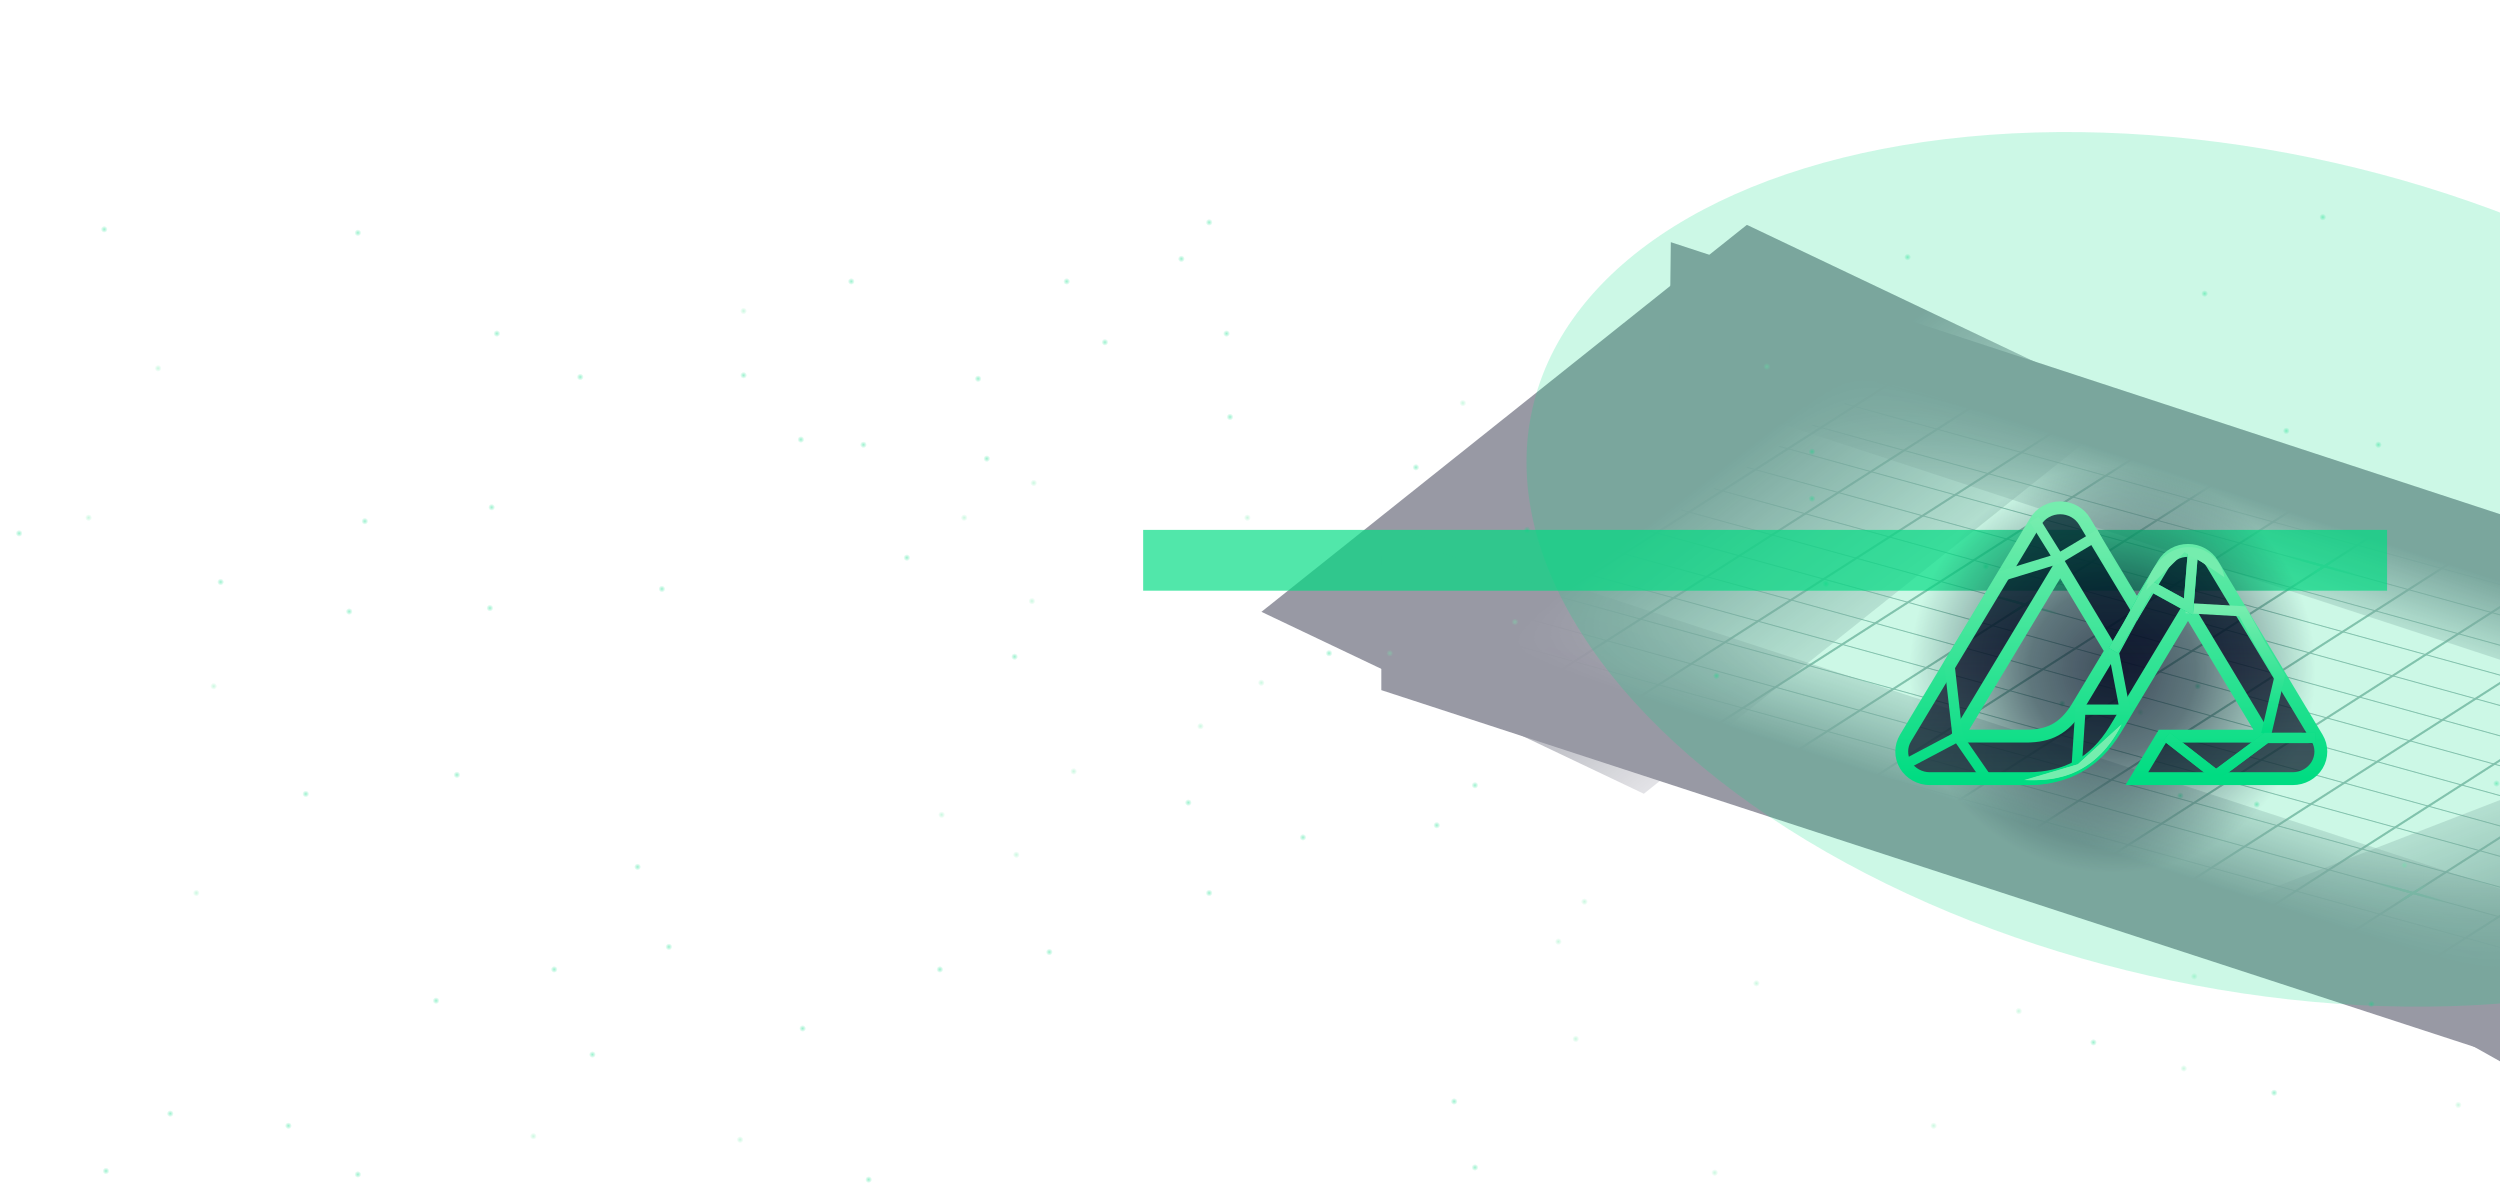 <svg xmlns="http://www.w3.org/2000/svg" width="1439" height="681" fill="none">
  <g clip-path="url(#a)">
    <g clip-path="url(#b)" opacity=".41">
      <path stroke="url(#c)" stroke-width="1.22" d="M0-.61h589.138"
        transform="matrix(-.489 .313 -1.243 -.343 1106.24 208.229)" />
      <path stroke="url(#d)" stroke-opacity=".28" stroke-width="1.22" d="M0-.61h589.138"
        transform="matrix(-.489 .313 -1.243 -.343 1106.24 208.229)" />
      <path stroke="url(#e)" stroke-width="1.22" d="M0-.61h589.138"
        transform="matrix(-.489 .313 -1.243 -.343 1153.97 221.427)" />
      <path stroke="url(#f)" stroke-opacity=".28" stroke-width="1.22" d="M0-.61h589.138"
        transform="matrix(-.489 .313 -1.243 -.343 1153.97 221.427)" />
      <path stroke="url(#g)" stroke-width="1.22" d="M0-.61h589.138"
        transform="matrix(-.489 .313 -1.243 -.343 1202.49 234.818)" />
      <path stroke="url(#h)" stroke-opacity=".28" stroke-width="1.22" d="M0-.61h589.138"
        transform="matrix(-.489 .313 -1.243 -.343 1202.49 234.818)" />
      <path stroke="url(#i)" stroke-width="1.22" d="M0-.61h589.138"
        transform="matrix(-.489 .313 -1.243 -.343 1251.01 248.209)" />
      <path stroke="url(#j)" stroke-opacity=".28" stroke-width="1.22" d="M0-.61h589.138"
        transform="matrix(-.489 .313 -1.243 -.343 1251.01 248.209)" />
      <path stroke="url(#k)" stroke-width="1.22" d="M0-.61h589.138"
        transform="matrix(-.489 .313 -1.243 -.343 1299.53 261.6)" />
      <path stroke="url(#l)" stroke-opacity=".28" stroke-width="1.22" d="M0-.61h589.138"
        transform="matrix(-.489 .313 -1.243 -.343 1299.53 261.6)" />
      <path stroke="url(#m)" stroke-width="1.22" d="M0-.61h589.138"
        transform="matrix(-.489 .313 -1.243 -.343 1347.26 274.799)" />
      <path stroke="url(#n)" stroke-opacity=".28" stroke-width="1.22" d="M0-.61h589.138"
        transform="matrix(-.489 .313 -1.243 -.343 1347.26 274.799)" />
      <path stroke="url(#o)" stroke-width="1.22" d="M0-.61h589.138"
        transform="matrix(-.489 .313 -1.243 -.343 1395.78 288.19)" />
      <path stroke="url(#p)" stroke-opacity=".28" stroke-width="1.22" d="M0-.61h589.138"
        transform="matrix(-.489 .313 -1.243 -.343 1395.78 288.19)" />
      <path stroke="url(#q)" stroke-width="1.22" d="M0-.61h589.138"
        transform="matrix(-.489 .313 -1.243 -.343 1444.3 301.581)" />
      <path stroke="url(#r)" stroke-opacity=".28" stroke-width="1.22" d="M0-.61h589.138"
        transform="matrix(-.489 .313 -1.243 -.343 1444.3 301.581)" />
      <path stroke="url(#s)" stroke-width="1.22" d="M0-.61h589.138"
        transform="matrix(-.489 .313 -1.243 -.343 1492.08 314.747)" />
      <path stroke="url(#t)" stroke-opacity=".28" stroke-width="1.22" d="M0-.61h589.138"
        transform="matrix(-.489 .313 -1.243 -.343 1492.08 314.747)" />
      <path stroke="url(#u)" stroke-width="1.22" d="M0-.61h589.138"
        transform="matrix(-.489 .313 -1.243 -.343 1539.82 327.944)" />
      <path stroke="url(#v)" stroke-opacity=".28" stroke-width="1.22" d="M0-.61h589.138"
        transform="matrix(-.489 .313 -1.243 -.343 1539.82 327.944)" />
      <path stroke="url(#w)" stroke-width="1.22" d="M0-.61h589.138"
        transform="matrix(-.489 .313 -1.243 -.343 1588.34 341.336)" />
      <path stroke="url(#x)" stroke-opacity=".28" stroke-width="1.22" d="M0-.61h589.138"
        transform="matrix(-.489 .313 -1.243 -.343 1588.34 341.336)" />
      <path stroke="url(#y)" stroke-width="1.22" d="M0-.61h589.138"
        transform="matrix(-.489 .313 -1.243 -.343 1636.85 354.728)" />
      <path stroke="url(#z)" stroke-opacity=".28" stroke-width="1.22" d="M0-.61h589.138"
        transform="matrix(-.489 .313 -1.243 -.343 1636.85 354.728)" />
      <path stroke="url(#A)" stroke-width="1.22" d="M0-.61h589.138"
        transform="matrix(-.489 .313 -1.243 -.343 1686.15 368.312)" />
      <path stroke="url(#B)" stroke-opacity=".28" stroke-width="1.22" d="M0-.61h589.138"
        transform="matrix(-.489 .313 -1.243 -.343 1686.15 368.312)" />
      <path stroke="url(#C)" stroke-width="1.22" d="M0-.61h589.138"
        transform="matrix(-1.243 -.343 .489 -.313 1831.8 409.902)" />
      <path stroke="url(#D)" stroke-opacity=".28" stroke-width="1.22" d="M0-.61h589.138"
        transform="matrix(-1.243 -.343 .489 -.313 1831.8 409.902)" />
      <path stroke="url(#E)" stroke-width="1.22" d="M0-.61h589.138"
        transform="matrix(-1.243 -.343 .489 -.313 1813.18 421.961)" />
      <path stroke="url(#F)" stroke-opacity=".28" stroke-width="1.22" d="M0-.61h589.138"
        transform="matrix(-1.243 -.343 .489 -.313 1813.18 421.961)" />
      <path stroke="url(#G)" stroke-width="1.22" d="M0-.61h589.138"
        transform="matrix(-1.243 -.343 .489 -.313 1794.32 434.23)" />
      <path stroke="url(#H)" stroke-opacity=".28" stroke-width="1.22" d="M0-.61h589.138"
        transform="matrix(-1.243 -.343 .489 -.313 1794.32 434.23)" />
      <path stroke="url(#I)" stroke-width="1.22" d="M0-.61h589.138"
        transform="matrix(-1.243 -.343 .489 -.313 1775.46 446.499)" />
      <path stroke="url(#J)" stroke-opacity=".28" stroke-width="1.22" d="M0-.61h589.138"
        transform="matrix(-1.243 -.343 .489 -.313 1775.46 446.499)" />
      <path stroke="url(#K)" stroke-width="1.22" d="M0-.61h589.138"
        transform="matrix(-1.243 -.343 .489 -.313 1756.61 458.767)" />
      <path stroke="url(#L)" stroke-opacity=".28" stroke-width="1.22" d="M0-.61h589.138"
        transform="matrix(-1.243 -.343 .489 -.313 1756.61 458.767)" />
      <path stroke="url(#M)" stroke-width="1.22" d="M0-.61h589.138"
        transform="matrix(-1.243 -.343 .489 -.313 1737.98 470.827)" />
      <path stroke="url(#N)" stroke-opacity=".28" stroke-width="1.22" d="M0-.61h589.138"
        transform="matrix(-1.243 -.343 .489 -.313 1737.98 470.827)" />
      <path stroke="url(#O)" stroke-width="1.22" d="M0-.61h589.138"
        transform="matrix(-1.243 -.343 .489 -.313 1719.12 483.096)" />
      <path stroke="url(#P)" stroke-opacity=".28" stroke-width="1.22" d="M0-.61h589.138"
        transform="matrix(-1.243 -.343 .489 -.313 1719.12 483.096)" />
      <path stroke="url(#Q)" stroke-width="1.22" d="M0-.61h589.138"
        transform="matrix(-1.243 -.343 .489 -.313 1700.26 495.364)" />
      <path stroke="url(#R)" stroke-opacity=".28" stroke-width="1.22" d="M0-.61h589.138"
        transform="matrix(-1.243 -.343 .489 -.313 1700.26 495.364)" />
      <path stroke="url(#S)" stroke-width="1.22" d="M0-.61h589.138"
        transform="matrix(-1.243 -.343 .489 -.313 1681.76 507.458)" />
      <path stroke="url(#T)" stroke-opacity=".28" stroke-width="1.22" d="M0-.61h589.138"
        transform="matrix(-1.243 -.343 .489 -.313 1681.76 507.458)" />
      <path stroke="url(#U)" stroke-width="1.22" d="M0-.61h589.138"
        transform="matrix(-1.243 -.343 .489 -.313 1663.13 519.518)" />
      <path stroke="url(#V)" stroke-opacity=".28" stroke-width="1.22" d="M0-.61h589.138"
        transform="matrix(-1.243 -.343 .489 -.313 1663.13 519.518)" />
      <path stroke="url(#W)" stroke-width="1.22" d="M0-.61h589.138"
        transform="matrix(-1.243 -.343 .489 -.313 1644.28 531.786)" />
      <path stroke="url(#X)" stroke-opacity=".28" stroke-width="1.22" d="M0-.61h589.138"
        transform="matrix(-1.243 -.343 .489 -.313 1644.28 531.786)" />
      <path stroke="url(#Y)" stroke-width="1.22" d="M0-.61h589.138"
        transform="matrix(-1.243 -.343 .489 -.313 1625.42 544.055)" />
      <path stroke="url(#Z)" stroke-opacity=".28" stroke-width="1.22" d="M0-.61h589.138"
        transform="matrix(-1.243 -.343 .489 -.313 1625.42 544.055)" />
      <path stroke="url(#aa)" stroke-width="1.22" d="M0-.61h589.138"
        transform="matrix(-1.243 -.343 .489 -.313 1606.33 556.532)" />
      <path stroke="url(#ab)" stroke-opacity=".28" stroke-width="1.22" d="M0-.61h589.138"
        transform="matrix(-1.243 -.343 .489 -.313 1606.33 556.532)" />
      <path stroke="url(#ac)" stroke-width="1.22" d="M0-.61h589.138"
        transform="matrix(-1.243 -.343 .489 -.313 1587.7 568.593)" />
      <path stroke="url(#ad)" stroke-opacity=".28" stroke-width="1.22" d="M0-.61h589.138"
        transform="matrix(-1.243 -.343 .489 -.313 1587.7 568.593)" />
      <path stroke="url(#ae)" stroke-width="1.22" d="M0-.61h589.138"
        transform="matrix(-1.243 -.343 .489 -.313 1568.85 580.861)" />
      <path stroke="url(#af)" stroke-opacity=".28" stroke-width="1.22" d="M0-.61h589.138"
        transform="matrix(-1.243 -.343 .489 -.313 1568.85 580.861)" />
      <path stroke="url(#ag)" stroke-width="1.22" d="M0-.61h589.138"
        transform="matrix(-1.243 -.343 .489 -.313 1549.99 593.131)" />
      <path stroke="url(#ah)" stroke-opacity=".28" stroke-width="1.22" d="M0-.61h589.138"
        transform="matrix(-1.243 -.343 .489 -.313 1549.99 593.131)" />
      <path stroke="url(#ai)" stroke-width="1.223" d="m1317.08 320.251 41.8 11.477" />
      <path stroke="url(#aj)" stroke-width="1.223" d="m1329.64 331.22 16.76-10.742" />
      <path stroke="url(#ak)" stroke-width="1.223" d="m1317.08 320.251 41.8 11.477" />
      <path stroke="url(#al)" stroke-width="1.223" d="m1329.64 331.22 16.76-10.742" />
      <path stroke="url(#am)" stroke-width="1.223" d="m1317.08 320.251 41.8 11.477" />
      <path stroke="url(#an)" stroke-width="1.223" d="m1329.64 331.22 16.76-10.742" />
      <path stroke="url(#ao)" stroke-width="1.223" d="m1144.94 342.318 41.8 11.478" />
      <path stroke="url(#ap)" stroke-width="1.223" d="m1157.5 353.288 16.76-10.741" />
      <path stroke="url(#aq)" stroke-width="1.223" d="m1144.94 342.318 41.8 11.478" />
      <path stroke="url(#ar)" stroke-width="1.223" d="m1157.5 353.288 16.76-10.741" />
      <path stroke="url(#as)" stroke-width="1.223" d="m1144.94 342.318 41.8 11.478" />
      <path stroke="url(#at)" stroke-width="1.223" d="m1157.5 353.288 16.76-10.741" />
      <path stroke="url(#au)" stroke-width="1.223" d="m1368.2 508.319 41.8 11.478" />
      <path stroke="url(#av)" stroke-width="1.223" d="m1380.76 519.289 16.76-10.742" />
      <path stroke="url(#aw)" stroke-width="1.223" d="m1368.2 508.319 41.8 11.478" />
      <path stroke="url(#ax)" stroke-width="1.223" d="m1380.76 519.289 16.76-10.742" />
      <path stroke="url(#ay)" stroke-width="1.223" d="m1368.2 508.319 41.8 11.478" />
      <path stroke="url(#az)" stroke-width="1.223" d="m1380.76 519.289 16.76-10.742" />
      <path fill="url(#aA)" d="M0 0h651.332v187H0z"
        transform="matrix(.429 -.342 1.177 .56 726.083 352.172)" />
      <path fill="url(#aB)" d="M0 0h651.332v187H0z"
        transform="matrix(-.623 .241 -1.087 -.61 1889.4 478.961)" />
      <path fill="url(#aC)" d="M0 0h651.332v163.36H0z"
        transform="matrix(1.253 .411 -.006 .511 961.724 139.396)" />
      <path fill="url(#aD)" d="M0 0h651.332v187H0z"
        transform="matrix(-1.253 -.409 0 -.513 1611.21 663.638)" />
    </g>
    <g filter="url(#aE)" opacity=".68">
      <path fill="#00DC82" d="M1374 305v35H658v-35z" />
    </g>
    <g opacity=".39">
      <circle cx="123" cy="395" r="2" fill="url(#aF)" />
      <circle cx="51" cy="298" r="2" fill="url(#aG)" />
      <circle cx="91" cy="212" r="2" fill="url(#aH)" />
      <circle cx="428" cy="179" r="2" fill="url(#aI)" />
      <circle cx="113" cy="514" r="2" fill="url(#aJ)" />
      <circle cx="307" cy="654" r="2" fill="url(#aK)" />
      <circle cx="1384" cy="498" r="2" fill="url(#aL)" />
      <circle cx="912" cy="519" r="2" fill="url(#aM)" />
      <circle cx="897" cy="542" r="2" fill="url(#aN)" />
      <circle cx="1263" cy="562" r="2" fill="url(#aO)" />
      <circle cx="1113" cy="648" r="2" fill="url(#aP)" />
      <circle cx="987" cy="675" r="2" fill="url(#aQ)" />
      <circle cx="1162" cy="582" r="2" fill="url(#aR)" />
      <circle cx="1257" cy="615" r="2" fill="url(#aS)" />
      <circle cx="1415" cy="636" r="2" fill="url(#aT)" />
      <circle cx="1011" cy="566" r="2" fill="url(#aU)" />
      <circle cx="1232" cy="410" r="2" fill="url(#aV)" />
      <circle cx="907" cy="598" r="2" fill="url(#aW)" />
      <circle cx="604" cy="548" r="2" fill="url(#aX)" />
      <circle cx="696" cy="514" r="2" fill="url(#aY)" />
      <circle cx="750" cy="482" r="2" fill="url(#aZ)" />
      <circle cx="837" cy="634" r="2" fill="url(#ba)" />
      <circle cx="849" cy="672" r="2" fill="url(#bb)" />
      <circle cx="251" cy="576" r="2" fill="url(#bc)" />
      <circle cx="1205" cy="600" r="2" fill="url(#bd)" />
      <circle cx="1365" cy="578" r="2" fill="url(#be)" />
      <circle cx="1309" cy="629" r="2" fill="url(#bf)" />
      <circle cx="1437" cy="451" r="2" fill="url(#bg)" />
      <circle cx="1299" cy="463" r="2" fill="url(#bh)" />
      <circle cx="1369" cy="256" r="2" fill="url(#bi)" />
      <circle cx="1265" cy="395" r="2" fill="url(#bj)" />
      <circle cx="708" cy="240" r="2" fill="url(#bk)" />
      <circle cx="815" cy="269" r="2" fill="url(#bl)" />
      <circle cx="11" cy="307" r="2" fill="url(#bm)" />
      <circle cx="1255" cy="458" r="2" fill="url(#bn)" />
      <circle cx="385" cy="545" r="2" fill="url(#bo)" />
      <circle cx="680" cy="149" r="2" fill="url(#bp)" />
      <circle cx="60" cy="132" r="2" fill="url(#bq)" />
      <circle cx="319" cy="558" r="2" fill="url(#br)" />
      <circle cx="614" cy="162" r="2" fill="url(#bs)" />
      <circle cx="1187" cy="405" r="2" fill="url(#bt)" />
      <circle cx="341" cy="607" r="2" fill="url(#bu)" />
      <circle cx="206" cy="134" r="2" fill="url(#bv)" />
      <circle cx="563" cy="218" r="2" fill="url(#bw)" />
      <circle cx="1136" cy="441" r="2" fill="url(#bx)" />
      <circle cx="263" cy="446" r="2" fill="url(#by)" />
      <circle cx="1051" cy="336" r="2" fill="url(#bz)" />
      <circle cx="61" cy="674" r="2" fill="url(#bA)" />
      <circle cx="98" cy="641" r="2" fill="url(#bB)" />
      <circle cx="127" cy="335" r="2" fill="url(#bC)" />
      <circle cx="282" cy="350" r="2" fill="url(#bD)" />
      <circle cx="201" cy="352" r="2" fill="url(#bE)" />
      <circle cx="176" cy="457" r="2" fill="url(#bF)" />
      <circle cx="367" cy="499" r="2" fill="url(#bG)" />
      <circle cx="490" cy="162" r="2" fill="url(#bH)" />
      <circle cx="522" cy="321" r="2" fill="url(#bI)" />
      <circle cx="584" cy="378" r="2" fill="url(#bJ)" />
      <circle cx="684" cy="462" r="2" fill="url(#bK)" />
      <circle cx="849" cy="452" r="2" fill="url(#bL)" />
      <circle cx="827" cy="475" r="2" fill="url(#bM)" />
      <circle cx="879" cy="305" r="2" fill="url(#bN)" />
      <circle cx="765" cy="376" r="2" fill="url(#bO)" />
      <circle cx="988" cy="389" r="2" fill="url(#bP)" />
      <circle cx="1098" cy="148" r="2" fill="url(#bQ)" />
      <circle cx="1043" cy="287" r="2" fill="url(#bR)" />
      <circle cx="1043" cy="260" r="2" fill="url(#bS)" />
      <circle cx="1143" cy="326" r="2" fill="url(#bT)" />
      <circle cx="1316" cy="248" r="2" fill="url(#bU)" />
      <circle cx="1269" cy="169" r="2" fill="url(#bV)" />
      <circle cx="381" cy="339" r="2" fill="url(#bW)" />
      <circle cx="1337" cy="125" r="2" fill="url(#bX)" />
      <circle cx="461" cy="253" r="2" fill="url(#bY)" />
      <circle cx="428" cy="216" r="2" fill="url(#bZ)" />
      <circle cx="568" cy="264" r="2" fill="url(#ca)" />
      <circle cx="497" cy="256" r="2" fill="url(#cb)" />
      <circle cx="334" cy="217" r="2" fill="url(#cc)" />
      <circle cx="286" cy="192" r="2" fill="url(#cd)" />
      <circle cx="210" cy="300" r="2" fill="url(#ce)" />
      <circle cx="283" cy="292" r="2" fill="url(#cf)" />
      <circle cx="166" cy="648" r="2" fill="url(#cg)" />
      <circle cx="206" cy="676" r="2" fill="url(#ch)" />
      <circle cx="541" cy="558" r="2" fill="url(#ci)" />
      <circle cx="462" cy="592" r="2" fill="url(#cj)" />
      <circle cx="500" cy="679" r="2" fill="url(#ck)" />
      <circle cx="696" cy="128" r="2" fill="url(#cl)" />
      <circle cx="636" cy="197" r="2" fill="url(#cm)" />
      <circle cx="706" cy="192" r="2" fill="url(#cn)" />
      <circle cx="1017" cy="211" r="2" fill="url(#co)" />
      <circle cx="842" cy="232" r="2" fill="url(#cp)" />
      <circle cx="595" cy="278" r="2" fill="url(#cq)" />
      <circle cx="426" cy="656" r="2" fill="url(#cr)" />
      <circle cx="618" cy="444" r="2" fill="url(#cs)" />
      <circle cx="585" cy="492" r="2" fill="url(#ct)" />
      <circle cx="542" cy="469" r="2" fill="url(#cu)" />
      <circle cx="555" cy="298" r="2" fill="url(#cv)" />
      <circle cx="594" cy="346" r="2" fill="url(#cw)" />
      <circle cx="718" cy="298" r="2" fill="url(#cx)" />
      <circle cx="872" cy="358" r="2" fill="url(#cy)" />
      <circle cx="800" cy="376" r="2" fill="url(#cz)" />
      <circle cx="691" cy="418" r="2" fill="url(#cA)" />
      <circle cx="726" cy="393" r="2" fill="url(#cB)" />
    </g>
    <g filter="url(#cC)" opacity=".2">
      <ellipse cx="1290.62" cy="327.723" fill="#00DC82" rx="418.902" ry="239.974"
        transform="rotate(12.785 1290.62 327.723)" />
    </g>
    <path fill="url(#cD)" fill-opacity=".7" d="M1031 185h370v370h-370z" />
    <path fill="#020420" fill-opacity=".76"
      d="M1229.98 448.196h89.68c2.84 0 5.64-.72 8.11-2.089 2.47-1.368 4.51-3.336 5.94-5.706 1.42-2.371 2.17-5.059 2.17-7.796 0-2.736-.75-5.424-2.18-7.793l-60.22-100.218c-1.43-2.37-3.48-4.337-5.94-5.706-2.47-1.368-5.27-2.088-8.11-2.088-2.85 0-5.65.72-8.12 2.088-2.46 1.369-4.51 3.336-5.93 5.706l-15.4 25.642-30.11-50.142c-1.43-2.37-3.47-4.337-5.94-5.705-2.47-1.368-5.27-2.088-8.11-2.088-2.85 0-5.65.72-8.12 2.088-2.46 1.368-4.51 3.335-5.94 5.705l-74.94 124.718c-1.43 2.369-2.18 5.057-2.18 7.793 0 2.737.75 5.425 2.17 7.796 1.42 2.37 3.47 4.338 5.94 5.706 2.47 1.369 5.26 2.089 8.11 2.089h56.3c22.3 0 38.75-9.413 50.07-27.775l27.47-45.718 14.72-24.467 44.17 73.493h-58.89l-14.72 24.467Zm-63.74-24.492-39.29-.009 58.89-97.984 29.38 48.992-19.67 32.746c-7.51 11.914-16.05 16.255-29.31 16.255Z" />
    <path fill="url(#cE)" fill-opacity=".15"
      d="M1229.98 448.196h89.68c2.84 0 5.64-.72 8.11-2.089 2.47-1.368 4.51-3.336 5.94-5.706 1.42-2.371 2.17-5.059 2.17-7.796 0-2.736-.75-5.424-2.18-7.793l-60.22-100.218c-1.43-2.37-3.48-4.337-5.94-5.706-2.47-1.368-5.27-2.088-8.11-2.088-2.85 0-5.65.72-8.12 2.088-2.46 1.369-4.51 3.336-5.93 5.706l-15.4 25.642-30.11-50.142c-1.43-2.37-3.47-4.337-5.94-5.705-2.47-1.368-5.27-2.088-8.11-2.088-2.85 0-5.65.72-8.12 2.088-2.46 1.368-4.51 3.335-5.94 5.705l-74.94 124.718c-1.43 2.369-2.18 5.057-2.18 7.793 0 2.737.75 5.425 2.17 7.796 1.42 2.37 3.47 4.338 5.94 5.706 2.47 1.369 5.26 2.089 8.11 2.089h56.3c22.3 0 38.75-9.413 50.07-27.775l27.47-45.718 14.72-24.467 44.17 73.493h-58.89l-14.72 24.467Zm-63.74-24.492-39.29-.009 58.89-97.984 29.38 48.992-19.67 32.746c-7.51 11.914-16.05 16.255-29.31 16.255Z" />
    <path fill="url(#cF)" fill-opacity=".15"
      d="M1229.98 448.196h89.68c2.84 0 5.64-.72 8.11-2.089 2.47-1.368 4.51-3.336 5.94-5.706 1.42-2.371 2.17-5.059 2.17-7.796 0-2.736-.75-5.424-2.18-7.793l-60.22-100.218c-1.43-2.37-3.48-4.337-5.94-5.706-2.47-1.368-5.27-2.088-8.11-2.088-2.85 0-5.65.72-8.12 2.088-2.46 1.369-4.51 3.336-5.93 5.706l-15.4 25.642-30.11-50.142c-1.43-2.37-3.47-4.337-5.94-5.705-2.47-1.368-5.27-2.088-8.11-2.088-2.85 0-5.65.72-8.12 2.088-2.46 1.368-4.51 3.335-5.94 5.705l-74.94 124.718c-1.43 2.369-2.18 5.057-2.18 7.793 0 2.737.75 5.425 2.17 7.796 1.42 2.37 3.47 4.338 5.94 5.706 2.47 1.369 5.26 2.089 8.11 2.089h56.3c22.3 0 38.75-9.413 50.07-27.775l27.47-45.718 14.72-24.467 44.17 73.493h-58.89l-14.72 24.467Zm-63.74-24.492-39.29-.009 58.89-97.984 29.38 48.992-19.67 32.746c-7.51 11.914-16.05 16.255-29.31 16.255Z" />
    <path stroke="url(#cG)" stroke-width="7.4"
      d="M1229.98 448.196h89.68c2.84 0 5.64-.72 8.11-2.089 2.47-1.368 4.51-3.336 5.94-5.706 1.42-2.371 2.17-5.059 2.17-7.796 0-2.736-.75-5.424-2.18-7.793l-60.22-100.218c-1.43-2.37-3.48-4.337-5.94-5.706-2.47-1.368-5.27-2.088-8.11-2.088-2.85 0-5.65.72-8.12 2.088-2.46 1.369-4.51 3.336-5.93 5.706l-15.4 25.642-30.11-50.142c-1.43-2.37-3.47-4.337-5.94-5.705-2.47-1.368-5.27-2.088-8.11-2.088-2.85 0-5.65.72-8.12 2.088-2.46 1.368-4.51 3.335-5.94 5.705l-74.94 124.718c-1.43 2.369-2.18 5.057-2.18 7.793 0 2.737.75 5.425 2.17 7.796 1.42 2.37 3.47 4.338 5.94 5.706 2.47 1.369 5.26 2.089 8.11 2.089h56.3c22.3 0 38.75-9.413 50.07-27.775l27.47-45.718 14.72-24.467 44.17 73.493h-58.89l-14.72 24.467Zm-63.74-24.492-39.29-.009 58.89-97.984 29.38 48.992-19.67 32.746c-7.51 11.914-16.05 16.255-29.31 16.255Z" />
    <path stroke="url(#cH)" stroke-width="5.92" d="m1258.18 350.02 32.56 1.85 10.73 19.61 10.73 17.76-7.77 33.3" />
    <path stroke="url(#cI)" stroke-width="5.92"
      d="m1095.38 440.671 31.45-16.65m0 0-4.81-42.18 13.69-22.57 16.65-27.75 32.56-9.99m-58.09 102.49 16.65 24.05 21.46.74s9.97.346 15.91-1.48c6.25-1.92 14.43-5.18 14.43-5.18l2.22-33.67h25.53l-6.29-32.93 14.06-25.9-16.28-24.42-8.51-16.28-21.09 12.58m0 0-14.06-22.57" />
    <path stroke="#00DC82" stroke-width="5.92"
      d="m1216.37 374.44 8.88-15.17 12.21-22.2 22.2 12.21 2.59-31.45m70.67 106.93h-28.49l-28.86 21.46-28.49-22.2" />
    <path stroke="url(#cJ)" stroke-width="5.92"
      d="m1216.37 374.44 8.88-15.17 12.21-22.2 22.2 12.21 2.59-31.45m70.67 106.93h-28.49l-28.86 21.46-28.49-22.2" />
    <g filter="url(#cK)">
      <path fill="#75EDAE" d="M1221.18 416.992c-17.02 33.3-43.22 32.255-55.18 32.008l30.02-9.068 25.16-22.94Z" />
    </g>
    <g filter="url(#cL)">
      <path fill="#75EDAE" d="M1221.18 416.992c-17.02 33.3-44.22 32.255-56.18 32.008l31.02-9.068 25.16-22.94Z" />
    </g>
    <g filter="url(#cM)">
      <path fill="#75EDAE" d="M1235.24 339.66c9.62-30.34 39.22-27.38 43.29-9.62l-21.09-12.21-22.2 21.83Z" />
    </g>
    <g filter="url(#cN)">
      <path fill="#75EDAE" d="M1235.24 336.699c9.62-30.34 41.07-26.269 45.14-4.439l-22.57-15.171-22.57 19.61Z" />
    </g>
  </g>
  <defs>
    <radialGradient id="aF" cx="0" cy="0" r="1" gradientTransform="matrix(0 2 -2 0 123 395)"
      gradientUnits="userSpaceOnUse">
      <stop stop-color="#75EDAE" />
      <stop offset="1" stop-color="#75EDAE" stop-opacity="0" />
    </radialGradient>
    <radialGradient id="aG" cx="0" cy="0" r="1" gradientTransform="matrix(0 2 -2 0 51 298)"
      gradientUnits="userSpaceOnUse">
      <stop stop-color="#75EDAE" />
      <stop offset="1" stop-color="#75EDAE" stop-opacity="0" />
    </radialGradient>
    <radialGradient id="aH" cx="0" cy="0" r="1" gradientTransform="matrix(0 2 -2 0 91 212)"
      gradientUnits="userSpaceOnUse">
      <stop stop-color="#75EDAE" />
      <stop offset="1" stop-color="#75EDAE" stop-opacity="0" />
    </radialGradient>
    <radialGradient id="aI" cx="0" cy="0" r="1" gradientTransform="matrix(0 2 -2 0 428 179)"
      gradientUnits="userSpaceOnUse">
      <stop stop-color="#75EDAE" />
      <stop offset="1" stop-color="#75EDAE" stop-opacity="0" />
    </radialGradient>
    <radialGradient id="aJ" cx="0" cy="0" r="1" gradientTransform="matrix(0 2 -2 0 113 514)"
      gradientUnits="userSpaceOnUse">
      <stop stop-color="#75EDAE" />
      <stop offset="1" stop-color="#75EDAE" stop-opacity="0" />
    </radialGradient>
    <radialGradient id="aK" cx="0" cy="0" r="1" gradientTransform="matrix(0 2 -2 0 307 654)"
      gradientUnits="userSpaceOnUse">
      <stop stop-color="#75EDAE" />
      <stop offset="1" stop-color="#75EDAE" stop-opacity="0" />
    </radialGradient>
    <radialGradient id="aL" cx="0" cy="0" r="1" gradientTransform="matrix(0 2 -2 0 1384 498)"
      gradientUnits="userSpaceOnUse">
      <stop stop-color="#75EDAE" />
      <stop offset="1" stop-color="#75EDAE" stop-opacity="0" />
    </radialGradient>
    <radialGradient id="aM" cx="0" cy="0" r="1" gradientTransform="matrix(0 2 -2 0 912 519)"
      gradientUnits="userSpaceOnUse">
      <stop stop-color="#75EDAE" />
      <stop offset="1" stop-color="#75EDAE" stop-opacity="0" />
    </radialGradient>
    <radialGradient id="aN" cx="0" cy="0" r="1" gradientTransform="matrix(0 2 -2 0 897 542)"
      gradientUnits="userSpaceOnUse">
      <stop stop-color="#75EDAE" />
      <stop offset="1" stop-color="#75EDAE" stop-opacity="0" />
    </radialGradient>
    <radialGradient id="aO" cx="0" cy="0" r="1" gradientTransform="matrix(0 2 -2 0 1263 562)"
      gradientUnits="userSpaceOnUse">
      <stop stop-color="#75EDAE" />
      <stop offset="1" stop-color="#75EDAE" stop-opacity="0" />
    </radialGradient>
    <radialGradient id="aP" cx="0" cy="0" r="1" gradientTransform="matrix(0 2 -2 0 1113 648)"
      gradientUnits="userSpaceOnUse">
      <stop stop-color="#75EDAE" />
      <stop offset="1" stop-color="#75EDAE" stop-opacity="0" />
    </radialGradient>
    <radialGradient id="aQ" cx="0" cy="0" r="1" gradientTransform="matrix(0 2 -2 0 987 675)"
      gradientUnits="userSpaceOnUse">
      <stop stop-color="#75EDAE" />
      <stop offset="1" stop-color="#75EDAE" stop-opacity="0" />
    </radialGradient>
    <radialGradient id="aR" cx="0" cy="0" r="1" gradientTransform="matrix(0 2 -2 0 1162 582)"
      gradientUnits="userSpaceOnUse">
      <stop stop-color="#75EDAE" />
      <stop offset="1" stop-color="#75EDAE" stop-opacity="0" />
    </radialGradient>
    <radialGradient id="aS" cx="0" cy="0" r="1" gradientTransform="matrix(0 2 -2 0 1257 615)"
      gradientUnits="userSpaceOnUse">
      <stop stop-color="#75EDAE" />
      <stop offset="1" stop-color="#75EDAE" stop-opacity="0" />
    </radialGradient>
    <radialGradient id="aT" cx="0" cy="0" r="1" gradientTransform="matrix(0 2 -2 0 1415 636)"
      gradientUnits="userSpaceOnUse">
      <stop stop-color="#75EDAE" />
      <stop offset="1" stop-color="#75EDAE" stop-opacity="0" />
    </radialGradient>
    <radialGradient id="aU" cx="0" cy="0" r="1" gradientTransform="matrix(0 2 -2 0 1011 566)"
      gradientUnits="userSpaceOnUse">
      <stop stop-color="#75EDAE" />
      <stop offset="1" stop-color="#75EDAE" stop-opacity="0" />
    </radialGradient>
    <radialGradient id="aV" cx="0" cy="0" r="1" gradientTransform="matrix(0 2 -2 0 1232 410)"
      gradientUnits="userSpaceOnUse">
      <stop stop-color="#75EDAE" />
      <stop offset="1" stop-color="#75EDAE" stop-opacity="0" />
    </radialGradient>
    <radialGradient id="aW" cx="0" cy="0" r="1" gradientTransform="matrix(0 2 -2 0 907 598)"
      gradientUnits="userSpaceOnUse">
      <stop stop-color="#75EDAE" />
      <stop offset="1" stop-color="#75EDAE" stop-opacity="0" />
    </radialGradient>
    <radialGradient id="aX" cx="0" cy="0" r="1" gradientTransform="matrix(0 2 -2 0 604 548)"
      gradientUnits="userSpaceOnUse">
      <stop offset=".016" stop-color="#00DC82" />
      <stop offset="1" stop-color="#00DC82" stop-opacity="0" />
    </radialGradient>
    <radialGradient id="aY" cx="0" cy="0" r="1" gradientTransform="matrix(0 2 -2 0 696 514)"
      gradientUnits="userSpaceOnUse">
      <stop offset=".016" stop-color="#00DC82" />
      <stop offset="1" stop-color="#00DC82" stop-opacity="0" />
    </radialGradient>
    <radialGradient id="aZ" cx="0" cy="0" r="1" gradientTransform="matrix(0 2 -2 0 750 482)"
      gradientUnits="userSpaceOnUse">
      <stop offset=".016" stop-color="#00DC82" />
      <stop offset="1" stop-color="#00DC82" stop-opacity="0" />
    </radialGradient>
    <radialGradient id="ba" cx="0" cy="0" r="1" gradientTransform="matrix(0 2 -2 0 837 634)"
      gradientUnits="userSpaceOnUse">
      <stop offset=".016" stop-color="#00DC82" />
      <stop offset="1" stop-color="#00DC82" stop-opacity="0" />
    </radialGradient>
    <radialGradient id="bb" cx="0" cy="0" r="1" gradientTransform="matrix(0 2 -2 0 849 672)"
      gradientUnits="userSpaceOnUse">
      <stop offset=".016" stop-color="#00DC82" />
      <stop offset="1" stop-color="#00DC82" stop-opacity="0" />
    </radialGradient>
    <radialGradient id="bc" cx="0" cy="0" r="1" gradientTransform="matrix(0 2 -2 0 251 576)"
      gradientUnits="userSpaceOnUse">
      <stop offset=".016" stop-color="#00DC82" />
      <stop offset="1" stop-color="#00DC82" stop-opacity="0" />
    </radialGradient>
    <radialGradient id="bd" cx="0" cy="0" r="1" gradientTransform="matrix(0 2 -2 0 1205 600)"
      gradientUnits="userSpaceOnUse">
      <stop offset=".016" stop-color="#00DC82" />
      <stop offset="1" stop-color="#00DC82" stop-opacity="0" />
    </radialGradient>
    <radialGradient id="be" cx="0" cy="0" r="1" gradientTransform="matrix(0 2 -2 0 1365 578)"
      gradientUnits="userSpaceOnUse">
      <stop offset=".016" stop-color="#00DC82" />
      <stop offset="1" stop-color="#00DC82" stop-opacity="0" />
    </radialGradient>
    <radialGradient id="bf" cx="0" cy="0" r="1" gradientTransform="matrix(0 2 -2 0 1309 629)"
      gradientUnits="userSpaceOnUse">
      <stop offset=".016" stop-color="#00DC82" />
      <stop offset="1" stop-color="#00DC82" stop-opacity="0" />
    </radialGradient>
    <radialGradient id="bg" cx="0" cy="0" r="1" gradientTransform="matrix(0 2 -2 0 1437 451)"
      gradientUnits="userSpaceOnUse">
      <stop offset=".016" stop-color="#00DC82" />
      <stop offset="1" stop-color="#00DC82" stop-opacity="0" />
    </radialGradient>
    <radialGradient id="bh" cx="0" cy="0" r="1" gradientTransform="matrix(0 2 -2 0 1299 463)"
      gradientUnits="userSpaceOnUse">
      <stop offset=".016" stop-color="#00DC82" />
      <stop offset="1" stop-color="#00DC82" stop-opacity="0" />
    </radialGradient>
    <radialGradient id="bi" cx="0" cy="0" r="1" gradientTransform="matrix(0 2 -2 0 1369 256)"
      gradientUnits="userSpaceOnUse">
      <stop offset=".016" stop-color="#00DC82" />
      <stop offset="1" stop-color="#00DC82" stop-opacity="0" />
    </radialGradient>
    <radialGradient id="bj" cx="0" cy="0" r="1" gradientTransform="matrix(0 2 -2 0 1265 395)"
      gradientUnits="userSpaceOnUse">
      <stop offset=".016" stop-color="#00DC82" />
      <stop offset="1" stop-color="#00DC82" stop-opacity="0" />
    </radialGradient>
    <radialGradient id="bk" cx="0" cy="0" r="1" gradientTransform="matrix(0 2 -2 0 708 240)"
      gradientUnits="userSpaceOnUse">
      <stop offset=".016" stop-color="#00DC82" />
      <stop offset="1" stop-color="#00DC82" stop-opacity="0" />
    </radialGradient>
    <radialGradient id="bl" cx="0" cy="0" r="1" gradientTransform="matrix(0 2 -2 0 815 269)"
      gradientUnits="userSpaceOnUse">
      <stop offset=".016" stop-color="#00DC82" />
      <stop offset="1" stop-color="#00DC82" stop-opacity="0" />
    </radialGradient>
    <radialGradient id="bm" cx="0" cy="0" r="1" gradientTransform="matrix(0 2 -2 0 11 307)"
      gradientUnits="userSpaceOnUse">
      <stop offset=".016" stop-color="#00DC82" />
      <stop offset="1" stop-color="#00DC82" stop-opacity="0" />
    </radialGradient>
    <radialGradient id="bn" cx="0" cy="0" r="1" gradientTransform="matrix(0 2 -2 0 1255 458)"
      gradientUnits="userSpaceOnUse">
      <stop offset=".016" stop-color="#00DC82" />
      <stop offset="1" stop-color="#00DC82" stop-opacity="0" />
    </radialGradient>
    <radialGradient id="bo" cx="0" cy="0" r="1" gradientTransform="matrix(0 2 -2 0 385 545)"
      gradientUnits="userSpaceOnUse">
      <stop offset=".016" stop-color="#00DC82" />
      <stop offset="1" stop-color="#00DC82" stop-opacity="0" />
    </radialGradient>
    <radialGradient id="bp" cx="0" cy="0" r="1" gradientTransform="matrix(0 2 -2 0 680 149)"
      gradientUnits="userSpaceOnUse">
      <stop offset=".016" stop-color="#00DC82" />
      <stop offset="1" stop-color="#00DC82" stop-opacity="0" />
    </radialGradient>
    <radialGradient id="bq" cx="0" cy="0" r="1" gradientTransform="matrix(0 2 -2 0 60 132)"
      gradientUnits="userSpaceOnUse">
      <stop offset=".016" stop-color="#00DC82" />
      <stop offset="1" stop-color="#00DC82" stop-opacity="0" />
    </radialGradient>
    <radialGradient id="br" cx="0" cy="0" r="1" gradientTransform="matrix(0 2 -2 0 319 558)"
      gradientUnits="userSpaceOnUse">
      <stop offset=".016" stop-color="#00DC82" />
      <stop offset="1" stop-color="#00DC82" stop-opacity="0" />
    </radialGradient>
    <radialGradient id="bs" cx="0" cy="0" r="1" gradientTransform="matrix(0 2 -2 0 614 162)"
      gradientUnits="userSpaceOnUse">
      <stop offset=".016" stop-color="#00DC82" />
      <stop offset="1" stop-color="#00DC82" stop-opacity="0" />
    </radialGradient>
    <radialGradient id="bt" cx="0" cy="0" r="1" gradientTransform="matrix(0 2 -2 0 1187 405)"
      gradientUnits="userSpaceOnUse">
      <stop offset=".016" stop-color="#00DC82" />
      <stop offset="1" stop-color="#00DC82" stop-opacity="0" />
    </radialGradient>
    <radialGradient id="bu" cx="0" cy="0" r="1" gradientTransform="matrix(0 2 -2 0 341 607)"
      gradientUnits="userSpaceOnUse">
      <stop offset=".016" stop-color="#00DC82" />
      <stop offset="1" stop-color="#00DC82" stop-opacity="0" />
    </radialGradient>
    <radialGradient id="bv" cx="0" cy="0" r="1" gradientTransform="matrix(0 2 -2 0 206 134)"
      gradientUnits="userSpaceOnUse">
      <stop offset=".016" stop-color="#00DC82" />
      <stop offset="1" stop-color="#00DC82" stop-opacity="0" />
    </radialGradient>
    <radialGradient id="bw" cx="0" cy="0" r="1" gradientTransform="matrix(0 2 -2 0 563 218)"
      gradientUnits="userSpaceOnUse">
      <stop offset=".016" stop-color="#00DC82" />
      <stop offset="1" stop-color="#00DC82" stop-opacity="0" />
    </radialGradient>
    <radialGradient id="bx" cx="0" cy="0" r="1" gradientTransform="matrix(0 2 -2 0 1136 441)"
      gradientUnits="userSpaceOnUse">
      <stop offset=".016" stop-color="#00DC82" />
      <stop offset="1" stop-color="#00DC82" stop-opacity="0" />
    </radialGradient>
    <radialGradient id="by" cx="0" cy="0" r="1" gradientTransform="matrix(0 2 -2 0 263 446)"
      gradientUnits="userSpaceOnUse">
      <stop offset=".016" stop-color="#00DC82" />
      <stop offset="1" stop-color="#00DC82" stop-opacity="0" />
    </radialGradient>
    <radialGradient id="bz" cx="0" cy="0" r="1" gradientTransform="matrix(0 2 -2 0 1051 336)"
      gradientUnits="userSpaceOnUse">
      <stop offset=".016" stop-color="#00DC82" />
      <stop offset="1" stop-color="#00DC82" stop-opacity="0" />
    </radialGradient>
    <radialGradient id="bA" cx="0" cy="0" r="1" gradientTransform="matrix(0 2 -2 0 61 674)"
      gradientUnits="userSpaceOnUse">
      <stop offset=".016" stop-color="#00DC82" />
      <stop offset="1" stop-color="#00DC82" stop-opacity="0" />
    </radialGradient>
    <radialGradient id="bB" cx="0" cy="0" r="1" gradientTransform="matrix(0 2 -2 0 98 641)"
      gradientUnits="userSpaceOnUse">
      <stop offset=".016" stop-color="#00DC82" />
      <stop offset="1" stop-color="#00DC82" stop-opacity="0" />
    </radialGradient>
    <radialGradient id="bC" cx="0" cy="0" r="1" gradientTransform="matrix(0 2 -2 0 127 335)"
      gradientUnits="userSpaceOnUse">
      <stop offset=".016" stop-color="#00DC82" />
      <stop offset="1" stop-color="#00DC82" stop-opacity="0" />
    </radialGradient>
    <radialGradient id="bD" cx="0" cy="0" r="1" gradientTransform="matrix(0 2 -2 0 282 350)"
      gradientUnits="userSpaceOnUse">
      <stop offset=".016" stop-color="#00DC82" />
      <stop offset="1" stop-color="#00DC82" stop-opacity="0" />
    </radialGradient>
    <radialGradient id="bE" cx="0" cy="0" r="1" gradientTransform="matrix(0 2 -2 0 201 352)"
      gradientUnits="userSpaceOnUse">
      <stop offset=".016" stop-color="#00DC82" />
      <stop offset="1" stop-color="#00DC82" stop-opacity="0" />
    </radialGradient>
    <radialGradient id="bF" cx="0" cy="0" r="1" gradientTransform="matrix(0 2 -2 0 176 457)"
      gradientUnits="userSpaceOnUse">
      <stop offset=".016" stop-color="#00DC82" />
      <stop offset="1" stop-color="#00DC82" stop-opacity="0" />
    </radialGradient>
    <radialGradient id="bG" cx="0" cy="0" r="1" gradientTransform="matrix(0 2 -2 0 367 499)"
      gradientUnits="userSpaceOnUse">
      <stop offset=".016" stop-color="#00DC82" />
      <stop offset="1" stop-color="#00DC82" stop-opacity="0" />
    </radialGradient>
    <radialGradient id="bH" cx="0" cy="0" r="1" gradientTransform="matrix(0 2 -2 0 490 162)"
      gradientUnits="userSpaceOnUse">
      <stop offset=".016" stop-color="#00DC82" />
      <stop offset="1" stop-color="#00DC82" stop-opacity="0" />
    </radialGradient>
    <radialGradient id="bI" cx="0" cy="0" r="1" gradientTransform="matrix(0 2 -2 0 522 321)"
      gradientUnits="userSpaceOnUse">
      <stop offset=".016" stop-color="#00DC82" />
      <stop offset="1" stop-color="#00DC82" stop-opacity="0" />
    </radialGradient>
    <radialGradient id="bJ" cx="0" cy="0" r="1" gradientTransform="matrix(0 2 -2 0 584 378)"
      gradientUnits="userSpaceOnUse">
      <stop offset=".016" stop-color="#00DC82" />
      <stop offset="1" stop-color="#00DC82" stop-opacity="0" />
    </radialGradient>
    <radialGradient id="bK" cx="0" cy="0" r="1" gradientTransform="matrix(0 2 -2 0 684 462)"
      gradientUnits="userSpaceOnUse">
      <stop offset=".016" stop-color="#00DC82" />
      <stop offset="1" stop-color="#00DC82" stop-opacity="0" />
    </radialGradient>
    <radialGradient id="bL" cx="0" cy="0" r="1" gradientTransform="matrix(0 2 -2 0 849 452)"
      gradientUnits="userSpaceOnUse">
      <stop offset=".016" stop-color="#00DC82" />
      <stop offset="1" stop-color="#00DC82" stop-opacity="0" />
    </radialGradient>
    <radialGradient id="bM" cx="0" cy="0" r="1" gradientTransform="matrix(0 2 -2 0 827 475)"
      gradientUnits="userSpaceOnUse">
      <stop offset=".016" stop-color="#00DC82" />
      <stop offset="1" stop-color="#00DC82" stop-opacity="0" />
    </radialGradient>
    <radialGradient id="bN" cx="0" cy="0" r="1" gradientTransform="matrix(0 2 -2 0 879 305)"
      gradientUnits="userSpaceOnUse">
      <stop offset=".016" stop-color="#00DC82" />
      <stop offset="1" stop-color="#00DC82" stop-opacity="0" />
    </radialGradient>
    <radialGradient id="bO" cx="0" cy="0" r="1" gradientTransform="matrix(0 2 -2 0 765 376)"
      gradientUnits="userSpaceOnUse">
      <stop offset=".016" stop-color="#00DC82" />
      <stop offset="1" stop-color="#00DC82" stop-opacity="0" />
    </radialGradient>
    <radialGradient id="bP" cx="0" cy="0" r="1" gradientTransform="matrix(0 2 -2 0 988 389)"
      gradientUnits="userSpaceOnUse">
      <stop offset=".016" stop-color="#00DC82" />
      <stop offset="1" stop-color="#00DC82" stop-opacity="0" />
    </radialGradient>
    <radialGradient id="bQ" cx="0" cy="0" r="1" gradientTransform="matrix(0 2 -2 0 1098 148)"
      gradientUnits="userSpaceOnUse">
      <stop offset=".016" stop-color="#00DC82" />
      <stop offset="1" stop-color="#00DC82" stop-opacity="0" />
    </radialGradient>
    <radialGradient id="bR" cx="0" cy="0" r="1" gradientTransform="matrix(0 2 -2 0 1043 287)"
      gradientUnits="userSpaceOnUse">
      <stop offset=".016" stop-color="#00DC82" />
      <stop offset="1" stop-color="#00DC82" stop-opacity="0" />
    </radialGradient>
    <radialGradient id="bS" cx="0" cy="0" r="1" gradientTransform="matrix(0 2 -2 0 1043 260)"
      gradientUnits="userSpaceOnUse">
      <stop offset=".016" stop-color="#00DC82" />
      <stop offset="1" stop-color="#00DC82" stop-opacity="0" />
    </radialGradient>
    <radialGradient id="bT" cx="0" cy="0" r="1" gradientTransform="matrix(0 2 -2 0 1143 326)"
      gradientUnits="userSpaceOnUse">
      <stop offset=".016" stop-color="#00DC82" />
      <stop offset="1" stop-color="#00DC82" stop-opacity="0" />
    </radialGradient>
    <radialGradient id="bU" cx="0" cy="0" r="1" gradientTransform="matrix(0 2 -2 0 1316 248)"
      gradientUnits="userSpaceOnUse">
      <stop offset=".016" stop-color="#00DC82" />
      <stop offset="1" stop-color="#00DC82" stop-opacity="0" />
    </radialGradient>
    <radialGradient id="bV" cx="0" cy="0" r="1" gradientTransform="matrix(0 2 -2 0 1269 169)"
      gradientUnits="userSpaceOnUse">
      <stop offset=".016" stop-color="#00DC82" />
      <stop offset="1" stop-color="#00DC82" stop-opacity="0" />
    </radialGradient>
    <radialGradient id="bW" cx="0" cy="0" r="1" gradientTransform="matrix(0 2 -2 0 381 339)"
      gradientUnits="userSpaceOnUse">
      <stop offset=".016" stop-color="#00DC82" />
      <stop offset="1" stop-color="#00DC82" stop-opacity="0" />
    </radialGradient>
    <radialGradient id="bX" cx="0" cy="0" r="1" gradientTransform="matrix(0 2 -2 0 1337 125)"
      gradientUnits="userSpaceOnUse">
      <stop offset=".016" stop-color="#00DC82" />
      <stop offset="1" stop-color="#00DC82" stop-opacity="0" />
    </radialGradient>
    <radialGradient id="bY" cx="0" cy="0" r="1" gradientTransform="matrix(0 2 -2 0 461 253)"
      gradientUnits="userSpaceOnUse">
      <stop offset=".016" stop-color="#00DC82" />
      <stop offset="1" stop-color="#00DC82" stop-opacity="0" />
    </radialGradient>
    <radialGradient id="bZ" cx="0" cy="0" r="1" gradientTransform="matrix(0 2 -2 0 428 216)"
      gradientUnits="userSpaceOnUse">
      <stop offset=".016" stop-color="#00DC82" />
      <stop offset="1" stop-color="#00DC82" stop-opacity="0" />
    </radialGradient>
    <radialGradient id="ca" cx="0" cy="0" r="1" gradientTransform="matrix(0 2 -2 0 568 264)"
      gradientUnits="userSpaceOnUse">
      <stop offset=".016" stop-color="#00DC82" />
      <stop offset="1" stop-color="#00DC82" stop-opacity="0" />
    </radialGradient>
    <radialGradient id="cb" cx="0" cy="0" r="1" gradientTransform="matrix(0 2 -2 0 497 256)"
      gradientUnits="userSpaceOnUse">
      <stop offset=".016" stop-color="#00DC82" />
      <stop offset="1" stop-color="#00DC82" stop-opacity="0" />
    </radialGradient>
    <radialGradient id="cc" cx="0" cy="0" r="1" gradientTransform="matrix(0 2 -2 0 334 217)"
      gradientUnits="userSpaceOnUse">
      <stop offset=".016" stop-color="#00DC82" />
      <stop offset="1" stop-color="#00DC82" stop-opacity="0" />
    </radialGradient>
    <radialGradient id="cd" cx="0" cy="0" r="1" gradientTransform="matrix(0 2 -2 0 286 192)"
      gradientUnits="userSpaceOnUse">
      <stop offset=".016" stop-color="#00DC82" />
      <stop offset="1" stop-color="#00DC82" stop-opacity="0" />
    </radialGradient>
    <radialGradient id="ce" cx="0" cy="0" r="1" gradientTransform="matrix(0 2 -2 0 210 300)"
      gradientUnits="userSpaceOnUse">
      <stop offset=".016" stop-color="#00DC82" />
      <stop offset="1" stop-color="#00DC82" stop-opacity="0" />
    </radialGradient>
    <radialGradient id="cf" cx="0" cy="0" r="1" gradientTransform="matrix(0 2 -2 0 283 292)"
      gradientUnits="userSpaceOnUse">
      <stop offset=".016" stop-color="#00DC82" />
      <stop offset="1" stop-color="#00DC82" stop-opacity="0" />
    </radialGradient>
    <radialGradient id="cg" cx="0" cy="0" r="1" gradientTransform="matrix(0 2 -2 0 166 648)"
      gradientUnits="userSpaceOnUse">
      <stop offset=".016" stop-color="#00DC82" />
      <stop offset="1" stop-color="#00DC82" stop-opacity="0" />
    </radialGradient>
    <radialGradient id="ch" cx="0" cy="0" r="1" gradientTransform="matrix(0 2 -2 0 206 676)"
      gradientUnits="userSpaceOnUse">
      <stop offset=".016" stop-color="#00DC82" />
      <stop offset="1" stop-color="#00DC82" stop-opacity="0" />
    </radialGradient>
    <radialGradient id="ci" cx="0" cy="0" r="1" gradientTransform="matrix(0 2 -2 0 541 558)"
      gradientUnits="userSpaceOnUse">
      <stop offset=".016" stop-color="#00DC82" />
      <stop offset="1" stop-color="#00DC82" stop-opacity="0" />
    </radialGradient>
    <radialGradient id="cj" cx="0" cy="0" r="1" gradientTransform="matrix(0 2 -2 0 462 592)"
      gradientUnits="userSpaceOnUse">
      <stop offset=".016" stop-color="#00DC82" />
      <stop offset="1" stop-color="#00DC82" stop-opacity="0" />
    </radialGradient>
    <radialGradient id="ck" cx="0" cy="0" r="1" gradientTransform="matrix(0 2 -2 0 500 679)"
      gradientUnits="userSpaceOnUse">
      <stop offset=".016" stop-color="#00DC82" />
      <stop offset="1" stop-color="#00DC82" stop-opacity="0" />
    </radialGradient>
    <radialGradient id="cl" cx="0" cy="0" r="1" gradientTransform="matrix(0 2 -2 0 696 128)"
      gradientUnits="userSpaceOnUse">
      <stop offset=".016" stop-color="#00DC82" />
      <stop offset="1" stop-color="#00DC82" stop-opacity="0" />
    </radialGradient>
    <radialGradient id="cm" cx="0" cy="0" r="1" gradientTransform="matrix(0 2 -2 0 636 197)"
      gradientUnits="userSpaceOnUse">
      <stop offset=".016" stop-color="#00DC82" />
      <stop offset="1" stop-color="#00DC82" stop-opacity="0" />
    </radialGradient>
    <radialGradient id="cn" cx="0" cy="0" r="1" gradientTransform="matrix(0 2 -2 0 706 192)"
      gradientUnits="userSpaceOnUse">
      <stop offset=".016" stop-color="#00DC82" />
      <stop offset="1" stop-color="#00DC82" stop-opacity="0" />
    </radialGradient>
    <radialGradient id="co" cx="0" cy="0" r="1" gradientTransform="matrix(0 2 -2 0 1017 211)"
      gradientUnits="userSpaceOnUse">
      <stop stop-color="#75EDAE" />
      <stop offset="1" stop-color="#75EDAE" stop-opacity="0" />
    </radialGradient>
    <radialGradient id="cp" cx="0" cy="0" r="1" gradientTransform="matrix(0 2 -2 0 842 232)"
      gradientUnits="userSpaceOnUse">
      <stop stop-color="#75EDAE" />
      <stop offset="1" stop-color="#75EDAE" stop-opacity="0" />
    </radialGradient>
    <radialGradient id="cq" cx="0" cy="0" r="1" gradientTransform="matrix(0 2 -2 0 595 278)"
      gradientUnits="userSpaceOnUse">
      <stop stop-color="#75EDAE" />
      <stop offset="1" stop-color="#75EDAE" stop-opacity="0" />
    </radialGradient>
    <radialGradient id="cr" cx="0" cy="0" r="1" gradientTransform="matrix(0 2 -2 0 426 656)"
      gradientUnits="userSpaceOnUse">
      <stop stop-color="#75EDAE" />
      <stop offset="1" stop-color="#75EDAE" stop-opacity="0" />
    </radialGradient>
    <radialGradient id="cs" cx="0" cy="0" r="1" gradientTransform="matrix(0 2 -2 0 618 444)"
      gradientUnits="userSpaceOnUse">
      <stop stop-color="#75EDAE" />
      <stop offset="1" stop-color="#75EDAE" stop-opacity="0" />
    </radialGradient>
    <radialGradient id="ct" cx="0" cy="0" r="1" gradientTransform="matrix(0 2 -2 0 585 492)"
      gradientUnits="userSpaceOnUse">
      <stop stop-color="#75EDAE" />
      <stop offset="1" stop-color="#75EDAE" stop-opacity="0" />
    </radialGradient>
    <radialGradient id="cu" cx="0" cy="0" r="1" gradientTransform="matrix(0 2 -2 0 542 469)"
      gradientUnits="userSpaceOnUse">
      <stop stop-color="#75EDAE" />
      <stop offset="1" stop-color="#75EDAE" stop-opacity="0" />
    </radialGradient>
    <radialGradient id="cv" cx="0" cy="0" r="1" gradientTransform="matrix(0 2 -2 0 555 298)"
      gradientUnits="userSpaceOnUse">
      <stop stop-color="#75EDAE" />
      <stop offset="1" stop-color="#75EDAE" stop-opacity="0" />
    </radialGradient>
    <radialGradient id="cw" cx="0" cy="0" r="1" gradientTransform="matrix(0 2 -2 0 594 346)"
      gradientUnits="userSpaceOnUse">
      <stop stop-color="#75EDAE" />
      <stop offset="1" stop-color="#75EDAE" stop-opacity="0" />
    </radialGradient>
    <radialGradient id="cx" cx="0" cy="0" r="1" gradientTransform="matrix(0 2 -2 0 718 298)"
      gradientUnits="userSpaceOnUse">
      <stop stop-color="#75EDAE" />
      <stop offset="1" stop-color="#75EDAE" stop-opacity="0" />
    </radialGradient>
    <radialGradient id="cy" cx="0" cy="0" r="1" gradientTransform="matrix(0 2 -2 0 872 358)"
      gradientUnits="userSpaceOnUse">
      <stop stop-color="#75EDAE" />
      <stop offset="1" stop-color="#75EDAE" stop-opacity="0" />
    </radialGradient>
    <radialGradient id="cz" cx="0" cy="0" r="1" gradientTransform="matrix(0 2 -2 0 800 376)"
      gradientUnits="userSpaceOnUse">
      <stop stop-color="#75EDAE" />
      <stop offset="1" stop-color="#75EDAE" stop-opacity="0" />
    </radialGradient>
    <radialGradient id="cA" cx="0" cy="0" r="1" gradientTransform="matrix(0 2 -2 0 691 418)"
      gradientUnits="userSpaceOnUse">
      <stop stop-color="#75EDAE" />
      <stop offset="1" stop-color="#75EDAE" stop-opacity="0" />
    </radialGradient>
    <radialGradient id="cB" cx="0" cy="0" r="1" gradientTransform="matrix(0 2 -2 0 726 393)"
      gradientUnits="userSpaceOnUse">
      <stop stop-color="#75EDAE" />
      <stop offset="1" stop-color="#75EDAE" stop-opacity="0" />
    </radialGradient>
    <radialGradient id="cD" cx="0" cy="0" r="1" gradientTransform="rotate(149.378 555.224 359.225) scale(116.949)"
      gradientUnits="userSpaceOnUse">
      <stop stop-color="#020420" />
      <stop offset=".409" stop-color="#020722" stop-opacity=".768" />
      <stop offset="1" stop-color="#031327" stop-opacity="0" />
    </radialGradient>
    <linearGradient id="c" x1="336.398" x2="336.398" y1=".109" y2="1.006" gradientUnits="userSpaceOnUse">
      <stop stop-color="#1E293B" />
      <stop offset="1" stop-color="#020420" />
    </linearGradient>
    <linearGradient id="d" x1="294.569" x2="294.569" y1="0" y2="1" gradientUnits="userSpaceOnUse">
      <stop stop-color="#00DC82" />
      <stop offset="0" stop-color="#00DC82" stop-opacity="0" />
      <stop offset=".985" stop-color="#00DC82" />
    </linearGradient>
    <linearGradient id="e" x1="336.398" x2="336.398" y1=".109" y2="1.006" gradientUnits="userSpaceOnUse">
      <stop stop-color="#1E293B" />
      <stop offset="1" stop-color="#020420" />
    </linearGradient>
    <linearGradient id="f" x1="294.569" x2="294.569" y1="0" y2="1" gradientUnits="userSpaceOnUse">
      <stop stop-color="#00DC82" />
      <stop offset="0" stop-color="#00DC82" stop-opacity="0" />
      <stop offset=".985" stop-color="#00DC82" />
    </linearGradient>
    <linearGradient id="g" x1="336.398" x2="336.398" y1=".109" y2="1.006" gradientUnits="userSpaceOnUse">
      <stop stop-color="#1E293B" />
      <stop offset="1" stop-color="#020420" />
    </linearGradient>
    <linearGradient id="h" x1="294.569" x2="294.569" y1="0" y2="1" gradientUnits="userSpaceOnUse">
      <stop stop-color="#00DC82" />
      <stop offset="0" stop-color="#00DC82" stop-opacity="0" />
      <stop offset=".985" stop-color="#00DC82" />
    </linearGradient>
    <linearGradient id="i" x1="336.398" x2="336.398" y1=".109" y2="1.006" gradientUnits="userSpaceOnUse">
      <stop stop-color="#1E293B" />
      <stop offset="1" stop-color="#020420" />
    </linearGradient>
    <linearGradient id="j" x1="294.569" x2="294.569" y1="0" y2="1" gradientUnits="userSpaceOnUse">
      <stop stop-color="#00DC82" />
      <stop offset="0" stop-color="#00DC82" stop-opacity="0" />
      <stop offset=".985" stop-color="#00DC82" />
    </linearGradient>
    <linearGradient id="k" x1="336.398" x2="336.398" y1=".109" y2="1.006" gradientUnits="userSpaceOnUse">
      <stop stop-color="#1E293B" />
      <stop offset="1" stop-color="#020420" />
    </linearGradient>
    <linearGradient id="l" x1="294.569" x2="294.569" y1="0" y2="1" gradientUnits="userSpaceOnUse">
      <stop stop-color="#00DC82" />
      <stop offset="0" stop-color="#00DC82" stop-opacity="0" />
      <stop offset=".985" stop-color="#00DC82" />
    </linearGradient>
    <linearGradient id="m" x1="336.398" x2="336.398" y1=".109" y2="1.006" gradientUnits="userSpaceOnUse">
      <stop stop-color="#1E293B" />
      <stop offset="1" stop-color="#020420" />
    </linearGradient>
    <linearGradient id="n" x1="294.569" x2="294.569" y1="0" y2="1" gradientUnits="userSpaceOnUse">
      <stop stop-color="#00DC82" />
      <stop offset="0" stop-color="#00DC82" stop-opacity="0" />
      <stop offset=".985" stop-color="#00DC82" />
    </linearGradient>
    <linearGradient id="o" x1="336.398" x2="336.398" y1=".109" y2="1.006" gradientUnits="userSpaceOnUse">
      <stop stop-color="#1E293B" />
      <stop offset="1" stop-color="#020420" />
    </linearGradient>
    <linearGradient id="p" x1="294.569" x2="294.569" y1="0" y2="1" gradientUnits="userSpaceOnUse">
      <stop stop-color="#00DC82" />
      <stop offset="0" stop-color="#00DC82" stop-opacity="0" />
      <stop offset=".985" stop-color="#00DC82" />
    </linearGradient>
    <linearGradient id="q" x1="336.398" x2="336.398" y1=".109" y2="1.006" gradientUnits="userSpaceOnUse">
      <stop stop-color="#1E293B" />
      <stop offset="1" stop-color="#020420" />
    </linearGradient>
    <linearGradient id="r" x1="294.569" x2="294.569" y1="0" y2="1" gradientUnits="userSpaceOnUse">
      <stop stop-color="#00DC82" />
      <stop offset="0" stop-color="#00DC82" stop-opacity="0" />
      <stop offset=".985" stop-color="#00DC82" />
    </linearGradient>
    <linearGradient id="s" x1="336.398" x2="336.398" y1=".109" y2="1.006" gradientUnits="userSpaceOnUse">
      <stop stop-color="#1E293B" />
      <stop offset="1" stop-color="#020420" />
    </linearGradient>
    <linearGradient id="t" x1="294.569" x2="294.569" y1="0" y2="1" gradientUnits="userSpaceOnUse">
      <stop stop-color="#00DC82" />
      <stop offset="0" stop-color="#00DC82" stop-opacity="0" />
      <stop offset=".985" stop-color="#00DC82" />
    </linearGradient>
    <linearGradient id="u" x1="336.398" x2="336.398" y1=".109" y2="1.006" gradientUnits="userSpaceOnUse">
      <stop stop-color="#1E293B" />
      <stop offset="1" stop-color="#020420" />
    </linearGradient>
    <linearGradient id="v" x1="294.569" x2="294.569" y1="0" y2="1" gradientUnits="userSpaceOnUse">
      <stop stop-color="#00DC82" />
      <stop offset="0" stop-color="#00DC82" stop-opacity="0" />
      <stop offset=".985" stop-color="#00DC82" />
    </linearGradient>
    <linearGradient id="w" x1="336.398" x2="336.398" y1=".109" y2="1.006" gradientUnits="userSpaceOnUse">
      <stop stop-color="#1E293B" />
      <stop offset="1" stop-color="#020420" />
    </linearGradient>
    <linearGradient id="x" x1="294.569" x2="294.569" y1="0" y2="1" gradientUnits="userSpaceOnUse">
      <stop stop-color="#00DC82" />
      <stop offset="0" stop-color="#00DC82" stop-opacity="0" />
      <stop offset=".985" stop-color="#00DC82" />
    </linearGradient>
    <linearGradient id="y" x1="336.398" x2="336.398" y1=".109" y2="1.006" gradientUnits="userSpaceOnUse">
      <stop stop-color="#1E293B" />
      <stop offset="1" stop-color="#020420" />
    </linearGradient>
    <linearGradient id="z" x1="294.569" x2="294.569" y1="0" y2="1" gradientUnits="userSpaceOnUse">
      <stop stop-color="#00DC82" />
      <stop offset="0" stop-color="#00DC82" stop-opacity="0" />
      <stop offset=".985" stop-color="#00DC82" />
    </linearGradient>
    <linearGradient id="A" x1="336.398" x2="336.398" y1=".109" y2="1.006" gradientUnits="userSpaceOnUse">
      <stop stop-color="#1E293B" />
      <stop offset="1" stop-color="#020420" />
    </linearGradient>
    <linearGradient id="B" x1="294.569" x2="294.569" y1="0" y2="1" gradientUnits="userSpaceOnUse">
      <stop stop-color="#00DC82" />
      <stop offset="0" stop-color="#00DC82" stop-opacity="0" />
      <stop offset=".985" stop-color="#00DC82" />
    </linearGradient>
    <linearGradient id="C" x1="336.398" x2="336.398" y1=".109" y2="1.006" gradientUnits="userSpaceOnUse">
      <stop stop-color="#1E293B" />
      <stop offset="1" stop-color="#020420" />
    </linearGradient>
    <linearGradient id="D" x1="294.569" x2="294.569" y1="0" y2="1" gradientUnits="userSpaceOnUse">
      <stop stop-color="#00DC82" />
      <stop offset="0" stop-color="#00DC82" stop-opacity="0" />
      <stop offset=".985" stop-color="#00DC82" />
    </linearGradient>
    <linearGradient id="E" x1="336.398" x2="336.398" y1=".109" y2="1.006" gradientUnits="userSpaceOnUse">
      <stop stop-color="#1E293B" />
      <stop offset="1" stop-color="#020420" />
    </linearGradient>
    <linearGradient id="F" x1="294.569" x2="294.569" y1="0" y2="1" gradientUnits="userSpaceOnUse">
      <stop stop-color="#00DC82" />
      <stop offset="0" stop-color="#00DC82" stop-opacity="0" />
      <stop offset=".985" stop-color="#00DC82" />
    </linearGradient>
    <linearGradient id="G" x1="336.398" x2="336.398" y1=".109" y2="1.006" gradientUnits="userSpaceOnUse">
      <stop stop-color="#1E293B" />
      <stop offset="1" stop-color="#020420" />
    </linearGradient>
    <linearGradient id="H" x1="294.569" x2="294.569" y1="0" y2="1" gradientUnits="userSpaceOnUse">
      <stop stop-color="#00DC82" />
      <stop offset="0" stop-color="#00DC82" stop-opacity="0" />
      <stop offset=".985" stop-color="#00DC82" />
    </linearGradient>
    <linearGradient id="I" x1="336.398" x2="336.398" y1=".109" y2="1.006" gradientUnits="userSpaceOnUse">
      <stop stop-color="#1E293B" />
      <stop offset="1" stop-color="#020420" />
    </linearGradient>
    <linearGradient id="J" x1="294.569" x2="294.569" y1="0" y2="1" gradientUnits="userSpaceOnUse">
      <stop stop-color="#00DC82" />
      <stop offset="0" stop-color="#00DC82" stop-opacity="0" />
      <stop offset=".985" stop-color="#00DC82" />
    </linearGradient>
    <linearGradient id="K" x1="336.398" x2="336.398" y1=".109" y2="1.006" gradientUnits="userSpaceOnUse">
      <stop stop-color="#1E293B" />
      <stop offset="1" stop-color="#020420" />
    </linearGradient>
    <linearGradient id="L" x1="294.569" x2="294.569" y1="0" y2="1" gradientUnits="userSpaceOnUse">
      <stop stop-color="#00DC82" />
      <stop offset="0" stop-color="#00DC82" stop-opacity="0" />
      <stop offset=".985" stop-color="#00DC82" />
    </linearGradient>
    <linearGradient id="M" x1="336.398" x2="336.398" y1=".109" y2="1.006" gradientUnits="userSpaceOnUse">
      <stop stop-color="#1E293B" />
      <stop offset="1" stop-color="#020420" />
    </linearGradient>
    <linearGradient id="N" x1="294.569" x2="294.569" y1="0" y2="1" gradientUnits="userSpaceOnUse">
      <stop stop-color="#00DC82" />
      <stop offset="0" stop-color="#00DC82" stop-opacity="0" />
      <stop offset=".985" stop-color="#00DC82" />
    </linearGradient>
    <linearGradient id="O" x1="336.398" x2="336.398" y1=".109" y2="1.006" gradientUnits="userSpaceOnUse">
      <stop stop-color="#1E293B" />
      <stop offset="1" stop-color="#020420" />
    </linearGradient>
    <linearGradient id="P" x1="294.569" x2="294.569" y1="0" y2="1" gradientUnits="userSpaceOnUse">
      <stop stop-color="#00DC82" />
      <stop offset="0" stop-color="#00DC82" stop-opacity="0" />
      <stop offset=".985" stop-color="#00DC82" />
    </linearGradient>
    <linearGradient id="Q" x1="336.398" x2="336.398" y1=".109" y2="1.006" gradientUnits="userSpaceOnUse">
      <stop stop-color="#1E293B" />
      <stop offset="1" stop-color="#020420" />
    </linearGradient>
    <linearGradient id="R" x1="294.569" x2="294.569" y1="0" y2="1" gradientUnits="userSpaceOnUse">
      <stop stop-color="#00DC82" />
      <stop offset="0" stop-color="#00DC82" stop-opacity="0" />
      <stop offset=".985" stop-color="#00DC82" />
    </linearGradient>
    <linearGradient id="S" x1="336.398" x2="336.398" y1=".109" y2="1.006" gradientUnits="userSpaceOnUse">
      <stop stop-color="#1E293B" />
      <stop offset="1" stop-color="#020420" />
    </linearGradient>
    <linearGradient id="T" x1="294.569" x2="294.569" y1="0" y2="1" gradientUnits="userSpaceOnUse">
      <stop stop-color="#00DC82" />
      <stop offset="0" stop-color="#00DC82" stop-opacity="0" />
      <stop offset=".985" stop-color="#00DC82" />
    </linearGradient>
    <linearGradient id="U" x1="336.398" x2="336.398" y1=".109" y2="1.006" gradientUnits="userSpaceOnUse">
      <stop stop-color="#1E293B" />
      <stop offset="1" stop-color="#020420" />
    </linearGradient>
    <linearGradient id="V" x1="294.569" x2="294.569" y1="0" y2="1" gradientUnits="userSpaceOnUse">
      <stop stop-color="#00DC82" />
      <stop offset="0" stop-color="#00DC82" stop-opacity="0" />
      <stop offset=".985" stop-color="#00DC82" />
    </linearGradient>
    <linearGradient id="W" x1="336.398" x2="336.398" y1=".109" y2="1.006" gradientUnits="userSpaceOnUse">
      <stop stop-color="#1E293B" />
      <stop offset="1" stop-color="#020420" />
    </linearGradient>
    <linearGradient id="X" x1="294.569" x2="294.569" y1="0" y2="1" gradientUnits="userSpaceOnUse">
      <stop stop-color="#00DC82" />
      <stop offset="0" stop-color="#00DC82" stop-opacity="0" />
      <stop offset=".985" stop-color="#00DC82" />
    </linearGradient>
    <linearGradient id="Y" x1="336.398" x2="336.398" y1=".109" y2="1.006" gradientUnits="userSpaceOnUse">
      <stop stop-color="#1E293B" />
      <stop offset="1" stop-color="#020420" />
    </linearGradient>
    <linearGradient id="Z" x1="294.569" x2="294.569" y1="0" y2="1" gradientUnits="userSpaceOnUse">
      <stop stop-color="#00DC82" />
      <stop offset="0" stop-color="#00DC82" stop-opacity="0" />
      <stop offset=".985" stop-color="#00DC82" />
    </linearGradient>
    <linearGradient id="aa" x1="336.398" x2="336.398" y1=".109" y2="1.006" gradientUnits="userSpaceOnUse">
      <stop stop-color="#1E293B" />
      <stop offset="1" stop-color="#020420" />
    </linearGradient>
    <linearGradient id="ab" x1="294.569" x2="294.569" y1="0" y2="1" gradientUnits="userSpaceOnUse">
      <stop stop-color="#00DC82" />
      <stop offset="0" stop-color="#00DC82" stop-opacity="0" />
      <stop offset=".985" stop-color="#00DC82" />
    </linearGradient>
    <linearGradient id="ac" x1="336.398" x2="336.398" y1=".109" y2="1.006" gradientUnits="userSpaceOnUse">
      <stop stop-color="#1E293B" />
      <stop offset="1" stop-color="#020420" />
    </linearGradient>
    <linearGradient id="ad" x1="294.569" x2="294.569" y1="0" y2="1" gradientUnits="userSpaceOnUse">
      <stop stop-color="#00DC82" />
      <stop offset="0" stop-color="#00DC82" stop-opacity="0" />
      <stop offset=".985" stop-color="#00DC82" />
    </linearGradient>
    <linearGradient id="ae" x1="336.398" x2="336.398" y1=".109" y2="1.006" gradientUnits="userSpaceOnUse">
      <stop stop-color="#1E293B" />
      <stop offset="1" stop-color="#020420" />
    </linearGradient>
    <linearGradient id="af" x1="294.569" x2="294.569" y1="0" y2="1" gradientUnits="userSpaceOnUse">
      <stop stop-color="#00DC82" />
      <stop offset="0" stop-color="#00DC82" stop-opacity="0" />
      <stop offset=".985" stop-color="#00DC82" />
    </linearGradient>
    <linearGradient id="ag" x1="336.398" x2="336.398" y1=".109" y2="1.006" gradientUnits="userSpaceOnUse">
      <stop stop-color="#1E293B" />
      <stop offset="1" stop-color="#020420" />
    </linearGradient>
    <linearGradient id="ah" x1="294.569" x2="294.569" y1="0" y2="1" gradientUnits="userSpaceOnUse">
      <stop stop-color="#00DC82" />
      <stop offset="0" stop-color="#00DC82" stop-opacity="0" />
      <stop offset=".985" stop-color="#00DC82" />
    </linearGradient>
    <linearGradient id="ai" x1="1317.04" x2="1352.87" y1="320.067" y2="312.091" gradientUnits="userSpaceOnUse">
      <stop stop-color="#00DC82" stop-opacity="0" />
      <stop offset=".415" stop-color="#00DC82" />
      <stop offset="1" stop-color="#00DC82" stop-opacity="0" />
    </linearGradient>
    <linearGradient id="aj" x1="1329.83" x2="1337.05" y1="331.28" y2="316.919" gradientUnits="userSpaceOnUse">
      <stop stop-color="#00DC82" stop-opacity="0" />
      <stop offset=".415" stop-color="#00DC82" />
      <stop offset="1" stop-color="#00DC82" stop-opacity="0" />
    </linearGradient>
    <linearGradient id="ak" x1="1317.04" x2="1352.87" y1="320.067" y2="312.091" gradientUnits="userSpaceOnUse">
      <stop stop-color="#00DC82" stop-opacity="0" />
      <stop offset=".415" stop-color="#00DC82" />
      <stop offset="1" stop-color="#00DC82" stop-opacity="0" />
    </linearGradient>
    <linearGradient id="al" x1="1329.83" x2="1337.05" y1="331.28" y2="316.919" gradientUnits="userSpaceOnUse">
      <stop stop-color="#00DC82" stop-opacity="0" />
      <stop offset=".415" stop-color="#00DC82" />
      <stop offset="1" stop-color="#00DC82" stop-opacity="0" />
    </linearGradient>
    <linearGradient id="am" x1="1317.04" x2="1352.87" y1="320.067" y2="312.091" gradientUnits="userSpaceOnUse">
      <stop stop-color="#00DC82" stop-opacity="0" />
      <stop offset=".415" stop-color="#00DC82" />
      <stop offset="1" stop-color="#00DC82" stop-opacity="0" />
    </linearGradient>
    <linearGradient id="an" x1="1329.83" x2="1337.05" y1="331.28" y2="316.919" gradientUnits="userSpaceOnUse">
      <stop stop-color="#00DC82" stop-opacity="0" />
      <stop offset=".415" stop-color="#00DC82" />
      <stop offset="1" stop-color="#00DC82" stop-opacity="0" />
    </linearGradient>
    <linearGradient id="ao" x1="1144.9" x2="1180.72" y1="342.134" y2="334.159" gradientUnits="userSpaceOnUse">
      <stop stop-color="#00DC82" stop-opacity="0" />
      <stop offset=".415" stop-color="#00DC82" />
      <stop offset="1" stop-color="#00DC82" stop-opacity="0" />
    </linearGradient>
    <linearGradient id="ap" x1="1157.69" x2="1164.91" y1="353.349" y2="338.987" gradientUnits="userSpaceOnUse">
      <stop stop-color="#00DC82" stop-opacity="0" />
      <stop offset=".415" stop-color="#00DC82" />
      <stop offset="1" stop-color="#00DC82" stop-opacity="0" />
    </linearGradient>
    <linearGradient id="aq" x1="1144.9" x2="1180.72" y1="342.134" y2="334.159" gradientUnits="userSpaceOnUse">
      <stop stop-color="#00DC82" stop-opacity="0" />
      <stop offset=".415" stop-color="#00DC82" />
      <stop offset="1" stop-color="#00DC82" stop-opacity="0" />
    </linearGradient>
    <linearGradient id="ar" x1="1157.69" x2="1164.91" y1="353.349" y2="338.987" gradientUnits="userSpaceOnUse">
      <stop stop-color="#00DC82" stop-opacity="0" />
      <stop offset=".415" stop-color="#00DC82" />
      <stop offset="1" stop-color="#00DC82" stop-opacity="0" />
    </linearGradient>
    <linearGradient id="as" x1="1144.9" x2="1180.72" y1="342.134" y2="334.159" gradientUnits="userSpaceOnUse">
      <stop stop-color="#00DC82" stop-opacity="0" />
      <stop offset=".415" stop-color="#00DC82" />
      <stop offset="1" stop-color="#00DC82" stop-opacity="0" />
    </linearGradient>
    <linearGradient id="at" x1="1157.69" x2="1164.91" y1="353.349" y2="338.987" gradientUnits="userSpaceOnUse">
      <stop stop-color="#00DC82" stop-opacity="0" />
      <stop offset=".415" stop-color="#00DC82" />
      <stop offset="1" stop-color="#00DC82" stop-opacity="0" />
    </linearGradient>
    <linearGradient id="au" x1="1368.16" x2="1403.98" y1="508.135" y2="500.16" gradientUnits="userSpaceOnUse">
      <stop stop-color="#00DC82" stop-opacity="0" />
      <stop offset=".415" stop-color="#00DC82" />
      <stop offset="1" stop-color="#00DC82" stop-opacity="0" />
    </linearGradient>
    <linearGradient id="av" x1="1380.95" x2="1388.17" y1="519.349" y2="504.987" gradientUnits="userSpaceOnUse">
      <stop stop-color="#00DC82" stop-opacity="0" />
      <stop offset=".415" stop-color="#00DC82" />
      <stop offset="1" stop-color="#00DC82" stop-opacity="0" />
    </linearGradient>
    <linearGradient id="aw" x1="1368.16" x2="1403.98" y1="508.135" y2="500.16" gradientUnits="userSpaceOnUse">
      <stop stop-color="#00DC82" stop-opacity="0" />
      <stop offset=".415" stop-color="#00DC82" />
      <stop offset="1" stop-color="#00DC82" stop-opacity="0" />
    </linearGradient>
    <linearGradient id="ax" x1="1380.95" x2="1388.17" y1="519.349" y2="504.987" gradientUnits="userSpaceOnUse">
      <stop stop-color="#00DC82" stop-opacity="0" />
      <stop offset=".415" stop-color="#00DC82" />
      <stop offset="1" stop-color="#00DC82" stop-opacity="0" />
    </linearGradient>
    <linearGradient id="ay" x1="1368.16" x2="1403.98" y1="508.135" y2="500.16" gradientUnits="userSpaceOnUse">
      <stop stop-color="#00DC82" stop-opacity="0" />
      <stop offset=".415" stop-color="#00DC82" />
      <stop offset="1" stop-color="#00DC82" stop-opacity="0" />
    </linearGradient>
    <linearGradient id="az" x1="1380.95" x2="1388.17" y1="519.349" y2="504.987" gradientUnits="userSpaceOnUse">
      <stop stop-color="#00DC82" stop-opacity="0" />
      <stop offset=".415" stop-color="#00DC82" />
      <stop offset="1" stop-color="#00DC82" stop-opacity="0" />
    </linearGradient>
    <linearGradient id="aA" x1="318.574" x2="317.658" y1="85" y2="227.501" gradientUnits="userSpaceOnUse">
      <stop stop-color="#020420" />
      <stop offset="1" stop-color="#020420" stop-opacity="0" />
    </linearGradient>
    <linearGradient id="aB" x1="318.574" x2="317.658" y1="85" y2="227.501" gradientUnits="userSpaceOnUse">
      <stop stop-color="#020420" />
      <stop offset="1" stop-color="#020420" stop-opacity="0" />
    </linearGradient>
    <linearGradient id="aC" x1="318.574" x2="317.875" y1="74.255" y2="198.742" gradientUnits="userSpaceOnUse">
      <stop stop-color="#020420" />
      <stop offset="1" stop-color="#020420" stop-opacity="0" />
    </linearGradient>
    <linearGradient id="aD" x1="318.574" x2="317.658" y1="85" y2="227.501" gradientUnits="userSpaceOnUse">
      <stop stop-color="#020420" />
      <stop offset="1" stop-color="#020420" stop-opacity="0" />
    </linearGradient>
    <linearGradient id="cE" x1="1215.26" x2="1215.26" y1="292.301" y2="448.196" gradientUnits="userSpaceOnUse">
      <stop stop-color="#00DC82" />
      <stop offset=".578" stop-color="#00DC82" stop-opacity="0" />
    </linearGradient>
    <linearGradient id="cF" x1="1198.61" x2="1198.98" y1="448.441" y2="365.931" gradientUnits="userSpaceOnUse">
      <stop stop-color="#75EDAE" />
      <stop offset="1" stop-color="#75EDAE" stop-opacity="0" />
    </linearGradient>
    <linearGradient id="cG" x1="1215.26" x2="1215.26" y1="292.301" y2="448.196" gradientUnits="userSpaceOnUse">
      <stop stop-color="#75EDAE" />
      <stop offset="1" stop-color="#00DC82" />
    </linearGradient>
    <linearGradient id="cH" x1="1285.19" x2="1285.19" y1="350.02" y2="422.54" gradientUnits="userSpaceOnUse">
      <stop stop-color="#75EDAE" />
      <stop offset="1" stop-color="#00DC82" />
    </linearGradient>
    <linearGradient id="cI" x1="1163.09" x2="1163.09" y1="298.961" y2="448.837" gradientUnits="userSpaceOnUse">
      <stop stop-color="#75EDAE" />
      <stop offset="1" stop-color="#00DC82" />
    </linearGradient>
    <linearGradient id="cJ" x1="1274.65" x2="1274.65" y1="317.83" y2="446.22" gradientUnits="userSpaceOnUse">
      <stop stop-color="#75EDAE" />
      <stop offset="1" stop-color="#00DC82" />
    </linearGradient>
    <filter id="aE" width="1468" height="787" x="282" y="-71" color-interpolation-filters="sRGB"
      filterUnits="userSpaceOnUse">
      <feFlood flood-opacity="0" result="BackgroundImageFix" />
      <feBlend in="SourceGraphic" in2="BackgroundImageFix" result="shape" />
      <feGaussianBlur result="effect1_foregroundBlur_316_159444" stdDeviation="188" />
    </filter>
    <filter id="cC" width="1278" height="957.565" x="651.62" y="-151.06" color-interpolation-filters="sRGB"
      filterUnits="userSpaceOnUse">
      <feFlood flood-opacity="0" result="BackgroundImageFix" />
      <feBlend in="SourceGraphic" in2="BackgroundImageFix" result="shape" />
      <feGaussianBlur result="effect1_foregroundBlur_316_159444" stdDeviation="113.5" />
    </filter>
    <filter id="cK" width="67.019" height="43.911" x="1160.08" y="411.072" color-interpolation-filters="sRGB"
      filterUnits="userSpaceOnUse">
      <feFlood flood-opacity="0" result="BackgroundImageFix" />
      <feBlend in="SourceGraphic" in2="BackgroundImageFix" result="shape" />
      <feGaussianBlur result="effect1_foregroundBlur_316_159444" stdDeviation="2.96" />
    </filter>
    <filter id="cL" width="68.019" height="43.911" x="1159.08" y="411.072" color-interpolation-filters="sRGB"
      filterUnits="userSpaceOnUse">
      <feFlood flood-opacity="0" result="BackgroundImageFix" />
      <feBlend in="SourceGraphic" in2="BackgroundImageFix" result="shape" />
      <feGaussianBlur result="effect1_foregroundBlur_316_159444" stdDeviation="2.96" />
    </filter>
    <filter id="cM" width="55.13" height="34.775" x="1229.32" y="310.805" color-interpolation-filters="sRGB"
      filterUnits="userSpaceOnUse">
      <feFlood flood-opacity="0" result="BackgroundImageFix" />
      <feBlend in="SourceGraphic" in2="BackgroundImageFix" result="shape" />
      <feGaussianBlur result="effect1_foregroundBlur_316_159444" stdDeviation="2.96" />
    </filter>
    <filter id="cN" width="56.981" height="33.624" x="1229.32" y="308.996" color-interpolation-filters="sRGB"
      filterUnits="userSpaceOnUse">
      <feFlood flood-opacity="0" result="BackgroundImageFix" />
      <feBlend in="SourceGraphic" in2="BackgroundImageFix" result="shape" />
      <feGaussianBlur result="effect1_foregroundBlur_316_159444" stdDeviation="2.96" />
    </filter>
    <clipPath id="a">
      <path fill="#fff" d="M0 0h1439v681H0z" />
    </clipPath>
    <clipPath id="b">
      <path fill="#fff" d="m459 120 1065.408 18.597 614.589 534.254-1065.408-18.597z" />
    </clipPath>
  </defs>
</svg>

